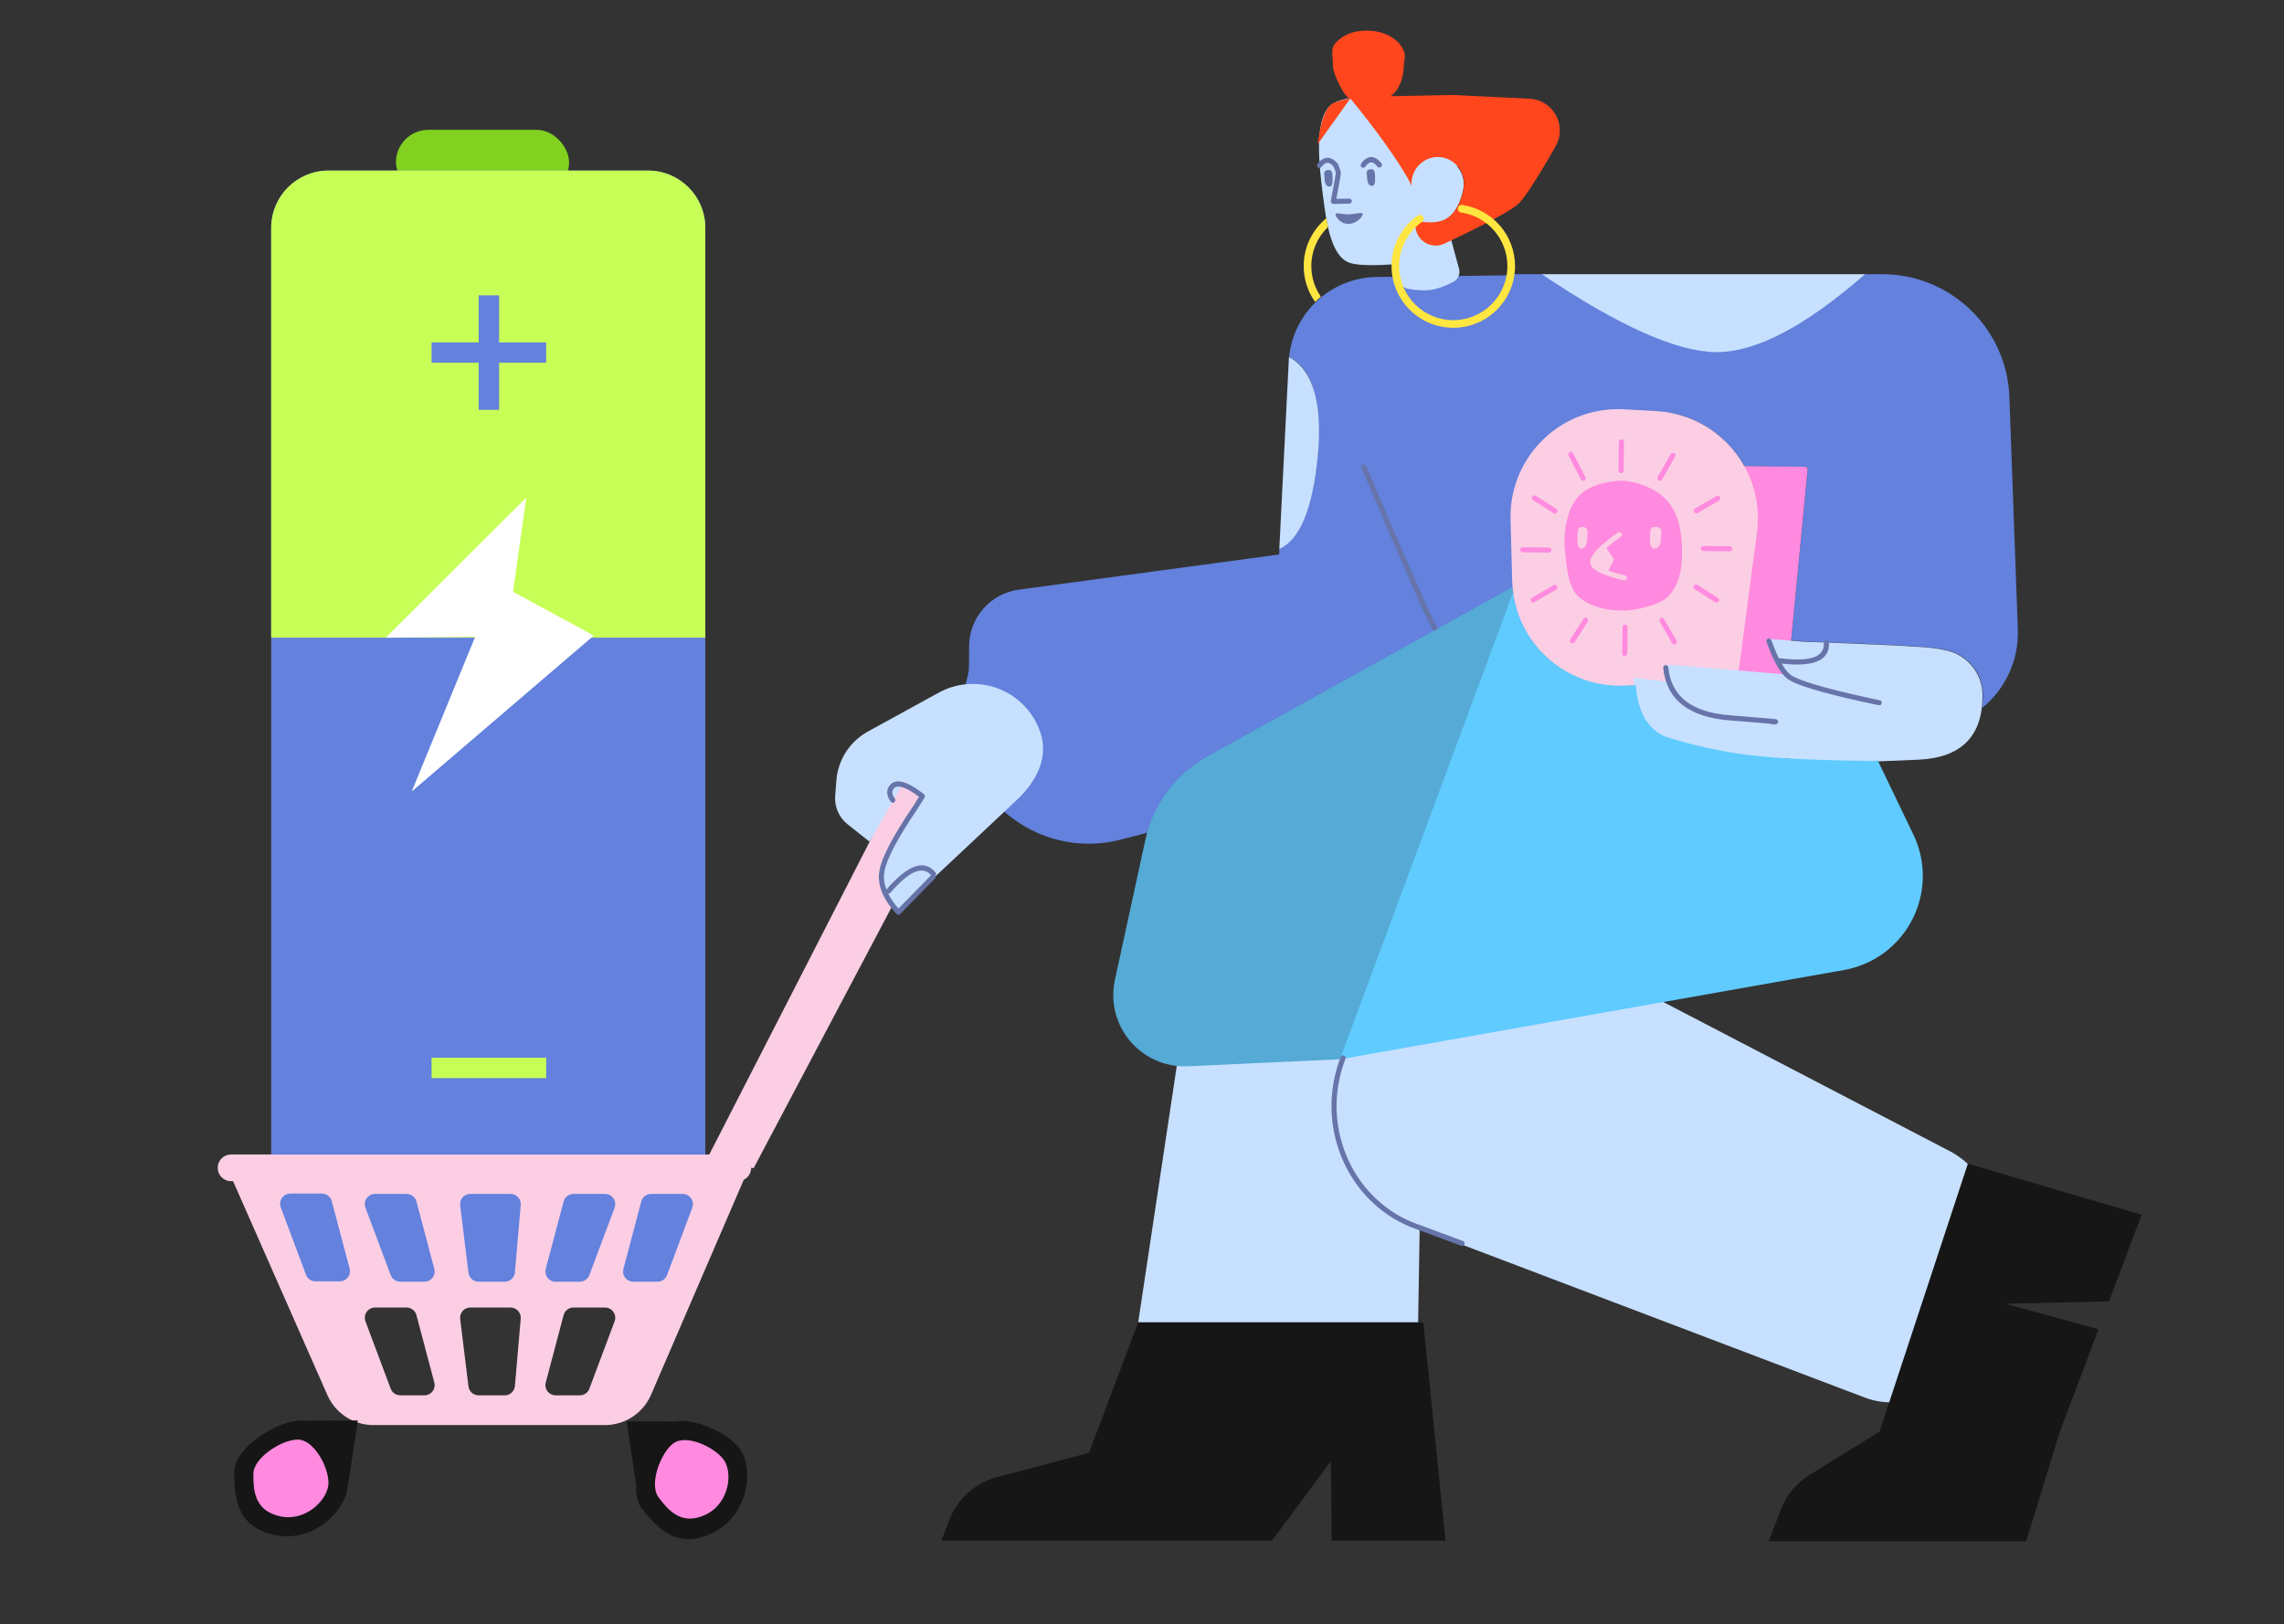 <?xml version="1.0" encoding="UTF-8"?>
<svg width="1794px" height="1276px" viewBox="0 0 1794 1276" version="1.1" xmlns="http://www.w3.org/2000/svg" xmlns:xlink="http://www.w3.org/1999/xlink">
    <rect x="0" y="0" width="1794" height="1276" fill="#333333" stroke="none"/>
    <!-- Generator: Sketch 56.1 (81669) - https://sketch.com -->
    <title>Batery</title>
    <desc>Created with Sketch.</desc>
    <g id="Batery" stroke="none" stroke-width="1" fill="none" fill-rule="evenodd">
        <path d="M1012.376,281.879 L1005,430.894 C1021.287,423.053 1031.262,398.442 1034.924,357.061 C1038.579,315.746 1031.117,290.224 1012.535,280.496 C1016.062,245.552 1045.345,218.069 1081.3,217.618 L1184.53,216.321 L1184,215.401 L1211.738,215.401 C1271.849,255.813 1317.376,276.092 1348.321,276.238 C1379.266,276.385 1418.053,256.106 1464.682,215.401 L1478.351,215.401 C1532.163,215.401 1576.325,257.984 1578.285,311.759 L1584.939,494.349 C1585.843,519.159 1574.786,541.632 1556.932,556.21 C1557.347,552.924 1557.541,549.438 1557.516,545.752 C1557.401,529.145 1545.942,514.772 1529.778,510.961 C1524.126,509.628 1518.098,508.728 1511.694,508.26 C1494.723,507.018 1463.308,505.586 1417.448,503.962 L1406.874,503.138 L1419.836,368.93 C1419.841,368.87 1419.844,368.809 1419.845,368.748 C1419.851,367.644 1418.96,366.744 1417.855,366.738 L1370.268,366.492 C1358.103,344.504 1336.374,328.375 1310.371,324.011 L1342.922,391.236 L1197.412,458.134 L1201.241,483.597 C1208.846,534.177 1177.057,582.343 1127.56,595.237 L880.444,659.608 C826.999,673.53 772.387,641.491 758.466,588.046 C754.151,571.484 754.16,554.093 758.49,537.536 C759.835,532.392 760.653,528.714 760.945,526.501 C761.126,525.122 761.21,518.933 761.197,507.931 C761.17,485.389 777.827,466.305 800.165,463.283 L1004.703,435.617 L1012.305,281.851 L1012.376,281.879 Z" id="Combined-Shape" fill="#6381DD"></path>
        <rect id="Rectangle" fill="#82D121" x="311" y="102" width="136" height="51" rx="25.5"></rect>
        <path d="M590,917.473 C590,917.482 590,917.491 590,917.5 C590,921.612 587.636,925.173 584.193,926.896 L511.398,1095.745 C505.154,1110.227 490.895,1119.607 475.125,1119.607 L293.293,1119.607 C277.639,1119.607 263.462,1110.363 257.148,1096.039 L183.081,928 L181.5,928 C175.701,928 171,923.299 171,917.5 C171,911.701 175.701,907 181.5,907 L557.117,907 L710.222,608.298 L755.236,608.872 L592,917.717 L590,917.473 Z M294.537,1027.268 C293.579,1027.268 292.629,1027.44 291.732,1027.775 C287.595,1029.325 285.496,1033.935 287.045,1038.072 L306.875,1091.041 C308.045,1094.166 311.031,1096.236 314.368,1096.236 L333.409,1096.236 C334.1,1096.236 334.789,1096.147 335.458,1095.969 C339.729,1094.838 342.274,1090.458 341.142,1086.187 L327.106,1033.218 C326.177,1029.71 323.002,1027.268 319.373,1027.268 L294.537,1027.268 Z M369.389,1027.268 C369.063,1027.268 368.737,1027.288 368.413,1027.327 C364.028,1027.866 360.91,1031.858 361.449,1036.243 L367.957,1089.212 C368.45,1093.223 371.857,1096.236 375.897,1096.236 L396.466,1096.236 C400.617,1096.236 404.079,1093.061 404.436,1088.925 L409.013,1035.956 C409.033,1035.727 409.043,1035.497 409.043,1035.268 C409.043,1030.849 405.461,1027.268 401.043,1027.268 L369.389,1027.268 Z M475.267,1027.268 L450.432,1027.268 C446.803,1027.268 443.628,1029.71 442.699,1033.218 L428.663,1086.187 C427.531,1090.458 430.076,1094.838 434.347,1095.969 C435.015,1096.147 435.704,1096.236 436.396,1096.236 L455.437,1096.236 C458.773,1096.236 461.76,1094.166 462.929,1091.041 L482.76,1038.072 C484.309,1033.935 482.21,1029.325 478.072,1027.775 C477.175,1027.44 476.225,1027.268 475.267,1027.268 Z" id="Combined-Shape" fill="#FBCEE4" fill-rule="nonzero"></path>
        <path d="M258,134 L509,134 C533.853,134 554,154.147 554,179 L554,907 L213,907 L213,179 C213,154.147 233.147,134 258,134 Z M228.008,937.732 L252.844,937.732 C256.473,937.732 259.647,940.175 260.577,943.683 L274.613,996.652 C275.744,1000.923 273.199,1005.303 268.929,1006.434 C268.26,1006.611 267.571,1006.701 266.879,1006.701 L247.838,1006.701 C244.502,1006.701 241.516,1004.631 240.346,1001.506 L220.516,948.537 C218.967,944.4 221.065,939.789 225.203,938.24 C226.1,937.904 227.05,937.732 228.008,937.732 Z M294.537,938 L319.373,938 C323.002,938 326.177,940.443 327.106,943.951 L341.142,996.92 C342.274,1001.191 339.729,1005.57 335.458,1006.702 C334.789,1006.879 334.1,1006.969 333.409,1006.969 L314.368,1006.969 C311.031,1006.969 308.045,1004.898 306.875,1001.774 L287.045,948.805 C285.496,944.667 287.595,940.057 291.732,938.508 C292.629,938.172 293.579,938 294.537,938 Z M369.389,938 L401.043,938 C405.461,938 409.043,941.582 409.043,946 C409.043,946.23 409.033,946.46 409.013,946.689 L404.436,999.657 C404.079,1003.793 400.617,1006.969 396.466,1006.969 L375.897,1006.969 C371.857,1006.969 368.45,1003.955 367.957,999.944 L361.449,946.976 C360.91,942.59 364.028,938.599 368.413,938.06 C368.737,938.02 369.063,938 369.389,938 Z M536.267,938 C537.225,938 538.175,938.172 539.072,938.508 C543.21,940.057 545.309,944.667 543.76,948.805 L523.929,1001.774 C522.76,1004.898 519.773,1006.969 516.437,1006.969 L497.396,1006.969 C496.704,1006.969 496.015,1006.879 495.347,1006.702 C491.076,1005.57 488.531,1001.191 489.663,996.92 L503.699,943.951 C504.628,940.443 507.803,938 511.432,938 L536.267,938 Z M475.267,938 C476.225,938 477.175,938.172 478.072,938.508 C482.21,940.057 484.309,944.667 482.76,948.805 L462.929,1001.774 C461.76,1004.898 458.773,1006.969 455.437,1006.969 L436.396,1006.969 C435.704,1006.969 435.015,1006.879 434.347,1006.702 C430.076,1005.57 427.531,1001.191 428.663,996.92 L442.699,943.951 C443.628,940.443 446.803,938 450.432,938 L475.267,938 Z" id="Combined-Shape" fill="#6381DD"></path>
        <path d="M258,134 L509,134 C533.853,134 554,154.147 554,179 L554,501 L213,501 L213,179 C213,154.147 233.147,134 258,134 Z M339,847 L339,831 L429,831 L429,847 L339,847 Z M392,269 L392,232 L376,232 L376,269 L339,269 L339,285 L376,285 L376,322 L392,322 L392,285 L429,285 L429,269 L392,269 Z" id="Combined-Shape" fill="#C8FF57"></path>
        <path d="M499.676,1166.755 L492.208,1116.685 L516.059,1116.685 L529.743,1116.867 C546.323,1114.018 570.585,1125.292 580.395,1137.388 C592.382,1152.166 588.812,1189.502 560.547,1203.948 C532.281,1218.393 516.309,1200.313 504.323,1185.534 C500.632,1180.984 499.309,1174.248 499.676,1166.755 Z M239.497,1116.225 L257.149,1115.99 L281,1115.99 L273.393,1166.99 L272.999,1166.441 C273,1166.522 273,1166.603 273,1166.683 C273,1185.722 246.829,1212.526 215.92,1205.985 C185.01,1199.444 184,1175.33 184,1156.291 C184,1137.253 217.76,1115.99 236.657,1115.99 C237.608,1115.99 238.555,1116.07 239.497,1116.225 Z" id="Combined-Shape" fill="#161616"></path>
        <path d="M220.16,1191.316 C199.67,1186.932 199,1170.767 199,1158.005 C199,1145.243 221.38,1130.99 233.907,1130.99 C246.434,1130.99 258,1152.209 258,1164.971 C258,1177.733 240.651,1195.701 220.16,1191.316 Z M554.009,1190.111 C535.109,1198.876 524.897,1186.451 517.255,1176.325 C509.613,1166.2 518.853,1141.519 528.802,1134.034 C538.751,1126.548 560.644,1136.473 568.286,1146.598 C575.928,1156.723 572.909,1181.346 554.009,1190.111 Z" id="Combined-Shape" fill="#FF8ADF"></path>
        <path d="M1291.878,346.12 L1351.236,366 L1417.868,366.726 C1418.972,366.738 1419.858,367.643 1419.846,368.747 C1419.845,368.804 1419.842,368.861 1419.837,368.918 L1404.156,531.28 C1404.058,532.294 1403.214,533.072 1402.195,533.088 C1234.71,517.012 1211.476,502.882 1205.3,492.61 C1191.288,469.307 1192,436.172 1192,418 C1192,418 1192,418 1192,418 C1192,376.134 1225.939,342.196 1267.804,342.196 C1275.988,342.196 1284.117,343.521 1291.878,346.12 Z" id="Rectangle" fill="#FF8ADF"></path>
        <path d="M1275.613,321.564 L1300.948,322.965 C1347.545,325.542 1383.23,365.405 1380.654,412.002 C1380.535,414.143 1380.335,416.279 1380.054,418.405 L1364.648,535 L1276.118,539.057 C1229.499,541.194 1189.975,505.133 1187.838,458.514 C1187.814,457.977 1187.794,457.44 1187.78,456.903 L1186.478,408.193 C1185.231,361.542 1222.039,322.712 1268.69,321.466 C1270.998,321.404 1273.308,321.437 1275.613,321.564 Z M1280.15,479.325 C1288.81,478.414 1302.099,475.272 1308.532,470.077 C1320.864,460.119 1322.439,439.689 1320.574,421.945 C1318.986,406.834 1313.991,395.518 1302.974,387.609 C1294.304,381.385 1280.824,376.692 1269.701,377.861 C1254.457,379.463 1241.861,383.982 1234.839,397.114 C1230.226,405.74 1227.98,420.853 1229.105,431.558 C1230.403,443.905 1231.325,460.309 1239.292,468.172 C1248.748,477.504 1266.442,480.765 1280.15,479.325 Z M1249.009,441.254 C1249.003,441.169 1249,441.085 1249,441 C1249,440.004 1249.344,438.934 1250.033,437.79 C1252.504,432.885 1259.409,426.559 1270.817,418.375 C1271.715,417.731 1272.964,417.937 1273.608,418.834 C1274.252,419.732 1274.046,420.981 1273.149,421.625 C1268.568,424.911 1264.763,427.887 1261.739,430.517 L1267.767,439.542 L1263.334,448.302 C1266.827,449.546 1271.203,450.812 1276.46,452.054 C1277.535,452.308 1278.2,453.385 1277.946,454.46 C1277.692,455.535 1276.615,456.2 1275.54,455.946 C1257.82,451.76 1249,447.376 1249,441.573 C1249,441.468 1249.003,441.361 1249.009,441.254 Z M1242.207,431.045 C1239.086,431.045 1239,427.24 1239,422.545 C1239,417.851 1239.086,414.045 1242.207,414.045 C1244.021,414.045 1245.635,414.085 1246.669,416.083 C1247.414,417.523 1246.669,420.579 1246.669,422.545 C1246.669,427.24 1245.328,431.045 1242.207,431.045 Z M1299.608,431 C1296.096,431 1296,427.194 1296,422.5 C1296,417.806 1296.096,414 1299.608,414 C1301.648,414 1303.464,414.04 1304.627,416.038 C1305.466,417.478 1304.627,420.534 1304.627,422.5 C1304.627,427.194 1303.119,431 1299.608,431 Z M1312.309,356.762 L1302.053,374.756 C1301.506,375.715 1301.841,376.937 1302.8,377.484 C1303.76,378.031 1304.981,377.696 1305.528,376.737 L1315.784,358.743 C1316.331,357.784 1315.997,356.562 1315.037,356.015 C1314.077,355.468 1312.856,355.803 1312.309,356.762 Z M1236.85,504.474 L1247.105,488.375 C1247.699,487.443 1247.425,486.207 1246.493,485.613 C1245.562,485.02 1244.325,485.294 1243.732,486.226 L1233.476,502.325 C1232.882,503.257 1233.157,504.493 1234.088,505.086 C1235.02,505.68 1236.256,505.406 1236.85,504.474 Z M1316.894,503.391 L1307.104,486.455 C1306.551,485.499 1305.327,485.172 1304.371,485.725 C1303.415,486.277 1303.088,487.501 1303.641,488.457 L1313.431,505.393 C1313.984,506.349 1315.207,506.676 1316.164,506.123 C1317.12,505.571 1317.447,504.347 1316.894,503.391 Z M1204.166,392.909 L1220.266,403.165 C1221.197,403.758 1222.434,403.484 1223.027,402.552 C1223.621,401.621 1223.347,400.384 1222.415,399.791 L1206.316,389.535 C1205.384,388.942 1204.148,389.216 1203.554,390.147 C1202.961,391.079 1203.235,392.315 1204.166,392.909 Z M1205.3,473.051 L1222.236,463.26 C1223.193,462.707 1223.52,461.484 1222.967,460.528 C1222.414,459.571 1221.191,459.244 1220.234,459.797 L1203.298,469.588 C1202.342,470.141 1202.015,471.364 1202.568,472.32 C1203.121,473.277 1204.344,473.604 1205.3,473.051 Z M1195.925,433.904 L1216.622,434.178 C1217.726,434.193 1218.633,433.31 1218.648,432.205 C1218.663,431.101 1217.779,430.193 1216.675,430.179 L1195.978,429.904 C1194.874,429.89 1193.967,430.773 1193.952,431.878 C1193.937,432.982 1194.821,433.889 1195.925,433.904 Z M1349.415,469.791 L1333.316,459.535 C1332.384,458.942 1331.148,459.216 1330.554,460.147 C1329.961,461.079 1330.235,462.315 1331.166,462.909 L1347.266,473.165 C1348.197,473.758 1349.434,473.484 1350.027,472.552 C1350.621,471.621 1350.347,470.384 1349.415,469.791 Z M1348.234,389.797 L1331.298,399.588 C1330.342,400.141 1330.015,401.364 1330.568,402.32 C1331.121,403.277 1332.344,403.604 1333.3,403.051 L1350.236,393.26 C1351.193,392.707 1351.52,391.484 1350.967,390.528 C1350.414,389.571 1349.191,389.244 1348.234,389.797 Z M1358.675,429.179 L1337.978,428.904 C1336.874,428.89 1335.967,429.773 1335.952,430.878 C1335.937,431.982 1336.821,432.889 1337.925,432.904 L1358.622,433.178 C1359.726,433.193 1360.633,432.31 1360.648,431.205 C1360.663,430.101 1359.779,429.193 1358.675,429.179 Z M1231.993,357.847 L1241.784,376.665 C1242.294,377.645 1243.501,378.026 1244.481,377.516 C1245.461,377.006 1245.842,375.798 1245.332,374.819 L1235.542,356.001 C1235.032,355.021 1233.824,354.64 1232.844,355.15 C1231.864,355.66 1231.483,356.867 1231.993,357.847 Z M1271.575,347.149 L1271.3,369.727 C1271.287,370.831 1272.171,371.738 1273.276,371.751 C1274.38,371.765 1275.286,370.88 1275.3,369.776 L1275.574,347.198 C1275.588,346.093 1274.703,345.187 1273.599,345.173 C1272.494,345.16 1271.588,346.045 1271.575,347.149 Z M1278.163,513.416 L1278.437,492.72 C1278.452,491.615 1277.568,490.708 1276.464,490.693 C1275.359,490.679 1274.452,491.562 1274.437,492.667 L1274.163,513.363 C1274.148,514.467 1275.032,515.375 1276.136,515.39 C1277.241,515.404 1278.148,514.521 1278.163,513.416 Z" id="Combined-Shape" fill="#FBCEE4" fill-rule="nonzero"></path>
        <path d="M695.897,670.482 L692.083,668.481 L692.908,669.136 L696.289,671.683 C696.321,671.338 696.349,671.02 696.373,670.731 L697.362,671.25 L723.119,627.415 L710.386,613.761 L682.987,661.267 L665.777,647.619 C659.006,642.249 655.345,633.865 656.01,625.247 L656.945,613.129 C658.193,596.968 667.507,582.526 681.715,574.724 L737.25,544.228 C739.263,543.122 741.343,542.142 743.477,541.292 C772.173,529.864 804.7,543.862 816.128,572.558 C823.31,590.594 818.265,608.509 800.991,626.304 L705.252,716.258 C695.59,705.716 691.828,694.064 693.966,681.305 C694.835,676.119 695.478,672.512 695.897,670.482 Z M1102.9,790.162 L1249,625.14 L1405.731,615.128 C1412.345,614.706 1418.049,619.725 1418.471,626.339 C1418.661,629.311 1417.739,632.248 1415.884,634.578 L1297.911,782.773 L1531.429,904.372 C1558.064,918.241 1571.208,948.983 1562.832,977.821 L1538.578,1061.331 C1529.951,1091.032 1498.881,1108.116 1469.181,1099.49 C1467.742,1099.072 1466.321,1098.597 1464.92,1098.065 L1125.303,969.105 C1121.786,967.77 1118.388,966.257 1115.115,964.581 L1113.868,1038.964 L894,1038.964 L936.201,758.438 L1102.9,790.162 Z M1403.648,529.969 C1400.476,524.881 1398.124,520.75 1396.589,517.575 C1394.982,514.251 1392.877,509.088 1390.274,502.085 L1417.113,504.175 C1462.973,505.799 1494.388,507.232 1511.359,508.473 C1517.763,508.941 1523.791,509.842 1529.443,511.175 C1545.607,514.986 1557.066,529.359 1557.181,545.965 C1557.404,578.373 1540.604,595.333 1506.78,596.845 C1445.146,599.601 1444.446,599.633 1400.988,595.814 C1388.693,597.148 1366.023,594.302 1332.979,587.278 C1310.805,582.67 1297.299,575.799 1292.462,566.666 C1287.625,557.532 1284.464,546.118 1282.98,532.422 L1310.12,535.683 C1309.386,531.671 1309.12,527.147 1309.323,522.112 L1403.648,529.969 Z M1144.627,130.859 C1147.75,134.486 1149.678,139.22 1149.769,144.427 C1149.868,150.135 1145.838,166.099 1136.258,171.885 C1136,172.041 1135.738,172.189 1135.473,172.332 L1146.022,211.169 C1147.135,215.269 1145.23,219.59 1141.451,221.532 C1134.834,224.934 1129.117,226.99 1124.299,227.7 C1119.009,228.479 1112.807,228.192 1105.692,226.839 C1103.077,226.341 1100.88,224.575 1099.833,222.128 L1093.659,207.709 C1075.351,208.952 1063.621,208.333 1058.469,205.851 C1048.482,201.039 1043.285,185.116 1040.202,161.845 C1037.119,138.574 1031.167,98.767 1043.57,84.258 C1051.838,74.585 1081.5,73.207 1132.556,80.121 C1143.655,91.902 1148.113,106.429 1145.929,123.703 C1145.649,125.92 1145.215,128.305 1144.627,130.859 Z M1127.754,174.721 C1127.678,174.88 1127.601,175.039 1127.524,175.199 L1128.128,174.667 C1128.004,174.685 1127.879,174.703 1127.754,174.721 Z M1012.446,280.449 C1031.477,290.941 1039.014,316.894 1035.057,358.31 C1031.1,399.726 1021.034,424.054 1004.858,431.295 L1012.446,280.449 Z M1211,215.401 C1285.24,215.401 1336.839,215.401 1365.796,215.401 C1390.552,215.401 1423.62,215.401 1465,215.401 C1418.166,256.374 1379.226,276.787 1348.179,276.64 C1317.132,276.493 1271.406,256.08 1211,215.401 Z" id="Combined-Shape" fill="#C7E0FF"></path>
        <path d="M1188.23,463.056 L1188.501,465.364 L1176.349,530.753 C1173.313,547.094 1174.397,563.933 1179.503,579.749 L1248.367,793.034 L1052.945,832.219 L932.997,837.719 C902.102,839.135 875.908,815.238 874.491,784.342 C874.269,779.49 874.678,774.63 875.71,769.883 L899.525,660.316 C905.635,632.21 923.55,608.095 948.696,594.131 L1188.045,461.22 L1188.23,463.056 Z" id="Mask-Copy" fill="#55ABD5"></path>
        <path d="M1284.834,538.308 C1286.34,559.256 1294.125,572.753 1308.188,578.801 C1331.319,586.046 1353.822,590.928 1375.697,593.448 C1397.573,595.968 1430.297,597.447 1473.868,597.885 C1473.743,597.6 1473.872,597.268 1474.157,597.143 C1474.435,597.02 1474.76,597.14 1474.891,597.414 L1502.897,655.728 C1520.839,693.087 1505.099,737.916 1467.74,755.858 C1461.59,758.812 1455.065,760.913 1448.346,762.103 L1052.474,832.247 L1188.436,465.541 C1194.146,508.097 1231.339,540.191 1275.15,538.649 L1284.834,538.308 Z" id="Combined-Shape" fill="#60CBFF"></path>
        <path d="M1397.148,517.007 C1421.955,520.357 1433.222,516.166 1432.567,505.088 C1432.502,503.986 1433.343,503.039 1434.445,502.974 C1435.548,502.909 1436.495,503.75 1436.56,504.852 C1437.393,518.938 1424.537,524.233 1399.441,521.326 C1402.176,526.069 1404.85,529.238 1407.428,530.82 C1408.098,531.232 1408.787,531.612 1409.495,531.963 C1418.934,536.63 1441.329,542.732 1476.496,550.182 C1477.577,550.411 1478.267,551.472 1478.038,552.553 C1477.809,553.634 1476.748,554.324 1475.667,554.095 C1440.157,546.573 1417.571,540.419 1407.722,535.548 C1406.905,535.144 1406.109,534.704 1405.335,534.229 C1399.222,530.476 1393.379,520.518 1387.518,504.261 C1387.144,503.222 1387.682,502.076 1388.722,501.701 C1389.761,501.327 1390.907,501.866 1391.281,502.905 C1393.253,508.373 1395.212,513.075 1397.148,517.007 Z M726.248,624.695 C726.551,625.297 726.541,626.039 726.158,626.653 L720.731,635.349 C704.999,658.554 696.301,675.136 694.662,684.863 C693.896,689.408 694.421,694.087 696.26,698.908 C696.271,698.894 696.283,698.88 696.295,698.866 C712.867,679.594 725.97,674.635 734.836,685.477 C735.44,686.216 735.428,687.256 734.862,687.977 C735.158,688.694 735.02,689.549 734.444,690.139 L707.144,718.065 C706.372,718.855 705.105,718.87 704.316,718.097 C704.267,718.05 704.221,718 704.178,717.948 C704.031,717.855 703.895,717.742 703.773,717.607 C693.317,706.139 688.9,694.982 690.718,684.198 C692.483,673.724 701.376,656.77 717.379,633.168 L721.858,625.988 C710.77,617.687 704.173,616.095 701.657,619.967 C700.326,622.017 700.643,624.399 702.896,627.478 C703.548,628.37 703.354,629.621 702.462,630.273 C701.571,630.925 700.319,630.731 699.667,629.84 C696.515,625.529 695.964,621.39 698.303,617.789 C702.788,610.882 712.037,613.35 725.592,623.801 C725.902,624.04 726.123,624.353 726.248,624.695 Z M697.692,702.166 C699.574,705.955 702.249,709.829 705.727,713.793 L731.364,687.567 C724.66,679.984 714.224,684.151 699.328,701.474 C698.904,701.966 698.293,702.202 697.692,702.166 Z M1391.309,568.952 C1390.894,568.931 1390.515,568.786 1390.206,568.554 C1390.167,568.551 1390.127,568.547 1390.088,568.543 C1384.653,568.049 1374.146,567.192 1358.576,565.974 C1326.531,563.467 1308.911,549.671 1306.401,524.764 C1306.29,523.665 1307.091,522.684 1308.19,522.573 C1309.289,522.462 1310.27,523.263 1310.381,524.362 C1312.676,547.137 1328.616,559.618 1358.888,561.986 C1374.475,563.205 1384.993,564.063 1390.45,564.56 C1393.719,564.857 1394.858,564.98 1395.305,565.138 C1395.547,565.177 1395.547,565.177 1396.403,566.058 C1396.762,567.386 1396.762,567.386 1396.103,568.423 C1395.571,568.844 1395.571,568.844 1395.31,568.933 C1395.046,569.025 1394.895,569.042 1394.641,569.055 C1394.47,569.063 1394.242,569.063 1393.929,569.056 C1393.368,569.044 1392.498,569.009 1391.309,568.952 Z M1128.525,492.304 C1129.145,493.218 1128.906,494.461 1127.992,495.081 C1127.078,495.701 1125.834,495.463 1125.214,494.548 C1121.849,489.584 1103.416,447.685 1069.379,367.716 C1068.946,366.699 1069.419,365.525 1070.436,365.092 C1071.452,364.66 1072.627,365.133 1073.059,366.149 C1106.73,445.26 1125.398,487.69 1128.525,492.304 Z M1150.35,977.59 C1149.966,978.626 1148.815,979.154 1147.779,978.77 C1147.779,978.77 1147.779,978.77 1147.779,978.77 L1113.397,966.029 C1060.65,948.017 1033.135,888.57 1051.542,834.667 C1051.785,833.955 1052.036,833.246 1052.295,832.54 L1053.069,830.426 C1053.449,829.389 1054.598,828.857 1055.635,829.237 C1056.672,829.617 1057.205,830.765 1056.825,831.803 L1056.051,833.916 C1055.802,834.594 1055.561,835.276 1055.327,835.96 C1037.621,887.809 1064.073,944.959 1114.738,962.261 L1149.169,975.02 C1150.205,975.403 1150.733,976.554 1150.35,977.59 Z" id="Combined-Shape" fill="#6674A9" fill-rule="nonzero"></path>
        <path d="M1117.99,1038.964 L1135.388,1210.464 L1045.982,1210.464 L1045.388,1147.925 L999.068,1210.464 L860.904,1210.464 L739.388,1210.464 L745.678,1194.062 C752.006,1177.559 765.879,1165.103 782.966,1160.583 L855.33,1141.439 L894,1038.964 L1117.99,1038.964 Z M1682.16,954.396 L1656.544,1022.418 L1574.887,1024.293 L1648.312,1044.277 L1617.724,1125.501 L1591.455,1210.964 L1389.236,1210.964 L1398.937,1185.783 C1403.25,1174.587 1411.106,1165.109 1421.307,1158.794 L1476.35,1124.714 L1545.7,914.242 L1682.16,954.396 Z" id="Combined-Shape" fill="#161616"></path>
        <path d="M1060.365,77.715 L1035.034,113.196 C1037.472,93.71 1041.925,82.842 1048.39,80.592 C1054.612,78.426 1058.556,77.438 1060.222,77.627 C1058.231,76.39 1056.506,74.486 1054.758,71.512 C1052.144,67.066 1046.764,56.707 1046.958,51.158 C1047.114,46.694 1045.511,39.669 1047.488,35.988 C1049.243,32.721 1052.975,29.893 1056.275,28.049 C1062.126,24.781 1068.74,23.902 1075.716,24.145 C1081.931,24.363 1088.197,26.146 1093.262,29.341 C1097.682,32.13 1101.188,35.993 1102.947,40.829 C1104.147,44.128 1102.649,49.37 1102.519,53.099 C1102.27,60.216 1099.796,68.141 1095.279,72.927 C1094.335,73.928 1093.306,74.809 1092.206,75.58 L1141.5,74.618 L1201.404,77.555 C1205.322,77.747 1209.139,78.858 1212.548,80.799 C1224.547,87.63 1228.737,102.894 1221.906,114.893 C1207.278,140.588 1197.413,155.767 1192.31,160.429 C1186.772,165.489 1167.526,175.812 1134.57,191.398 C1131.842,192.689 1128.804,193.181 1125.807,192.818 C1117.035,191.757 1110.784,183.784 1111.846,175.012 C1111.921,174.393 1111.988,173.778 1112.047,173.166 C1117.416,174.693 1128.662,176.29 1136.478,171.57 C1146.058,165.784 1150.088,149.82 1149.989,144.112 C1149.785,132.452 1140.368,123.162 1128.954,123.361 C1117.541,123.56 1108.454,133.173 1108.657,144.833 C1108.663,145.179 1108.657,145.548 1108.641,145.937 C1107.821,143.917 1106.868,141.964 1105.78,140.077 C1096.149,123.37 1081.377,102.778 1061.466,78.299 C1061.277,78.211 1061.09,78.118 1060.906,78.021 C1060.626,77.939 1060.464,77.848 1060.42,77.748 C1060.402,77.737 1060.384,77.726 1060.365,77.715 Z" id="Combined-Shape" fill="#FF461C"></path>
        <path d="M1059.645,175.841 C1059.131,175.85 1058.626,175.846 1058.131,175.829 C1056.32,175.768 1054.648,175.071 1053.243,174.113 C1050.689,172.372 1049.019,169.769 1048.997,168.556 C1048.971,167.022 1051.585,167.725 1055.321,168.144 C1056.607,168.288 1058.025,168.398 1059.514,168.372 C1061.244,168.342 1062.899,168.131 1064.373,167.903 C1067.854,167.365 1070.318,166.734 1070.343,168.183 C1070.365,169.418 1068.611,171.881 1065.953,173.682 C1064.17,174.89 1061.98,175.8 1059.645,175.841 Z M1081.941,130.875 C1078.353,126.383 1075.624,126.43 1072.319,131.018 C1071.655,131.939 1070.407,132.118 1069.532,131.416 C1068.656,130.715 1068.485,129.4 1069.149,128.478 C1074.003,121.74 1079.76,121.64 1084.982,128.177 C1085.69,129.064 1085.584,130.386 1084.744,131.131 C1083.904,131.876 1082.649,131.761 1081.941,130.875 Z M1050.852,128.773 C1050.914,128.875 1050.965,128.981 1051.007,129.09 C1052.522,132.778 1053.228,134.823 1053.246,135.86 C1053.26,136.709 1052.153,142.952 1049.663,156.221 L1059.797,156.044 C1060.89,156.025 1061.791,156.894 1061.81,157.984 C1061.829,159.075 1060.959,159.975 1059.866,159.994 L1047.304,160.213 C1046.051,160.235 1045.093,159.103 1045.325,157.874 C1046.662,150.768 1047.663,145.356 1048.328,141.639 C1048.933,138.258 1049.29,136.06 1049.288,135.929 C1049.282,135.632 1048.631,133.741 1047.446,130.837 C1043.937,126.796 1041.224,126.921 1037.955,131.214 C1037.294,132.083 1036.052,132.252 1035.182,131.592 C1034.311,130.933 1034.142,129.694 1034.803,128.825 C1039.667,122.436 1045.42,122.323 1050.641,128.488 C1050.719,128.575 1050.79,128.671 1050.852,128.773 Z M1044.152,146.587 C1041.618,146.631 1040.478,143.73 1040.415,140.129 C1040.389,138.62 1039.743,136.286 1040.328,135.17 C1041.141,133.623 1042.452,133.569 1043.925,133.544 C1046.459,133.499 1046.58,136.418 1046.643,140.02 C1046.705,143.622 1046.687,146.543 1044.152,146.587 Z M1077.564,146.004 C1075.029,146.048 1073.889,143.147 1073.826,139.545 C1073.8,138.037 1073.154,135.703 1073.74,134.587 C1074.552,133.039 1075.863,132.986 1077.336,132.96 C1079.87,132.916 1079.991,135.835 1080.054,139.437 C1080.117,143.039 1080.098,145.96 1077.564,146.004 Z" id="Combined-Shape" fill="#6674A9" fill-rule="nonzero"></path>
        <path d="M1043.083,178.35 L1043.079,178.351 C1034.837,186.251 1030,197.23 1030,209.025 C1030,217.976 1032.767,226.281 1037.493,233.131 C1035.936,234.413 1034.436,235.76 1032.996,237.169 C1027.332,229.233 1024,219.518 1024,209.025 C1024,194.288 1030.623,180.66 1041.71,171.549 L1041.727,171.556 C1042.146,173.922 1042.597,176.188 1043.083,178.35 Z M1113.535,169.394 C1114.888,168.438 1116.76,168.759 1117.717,170.112 C1118.673,171.465 1118.352,173.337 1116.999,174.294 C1105.794,182.213 1099,195.046 1099,209.025 C1099,232.497 1118.028,251.525 1141.5,251.525 C1164.972,251.525 1184,232.497 1184,209.025 C1184,187.849 1168.416,169.983 1147.668,166.969 C1146.029,166.731 1144.893,165.208 1145.131,163.569 C1145.369,161.929 1146.892,160.793 1148.531,161.031 C1172.218,164.473 1190,184.858 1190,209.025 C1190,235.811 1168.286,257.525 1141.5,257.525 C1114.714,257.525 1093,235.811 1093,209.025 C1093,193.077 1100.757,178.426 1113.535,169.394 Z" id="Combined-Shape" fill="#FFE640"></path>
        <polygon id="Path-227" fill="#FFFFFF" points="403 465 413.321 391 303 501 373.215 500.337 323.383 621.855 466.41 499.33"></polygon>
    </g>
</svg>